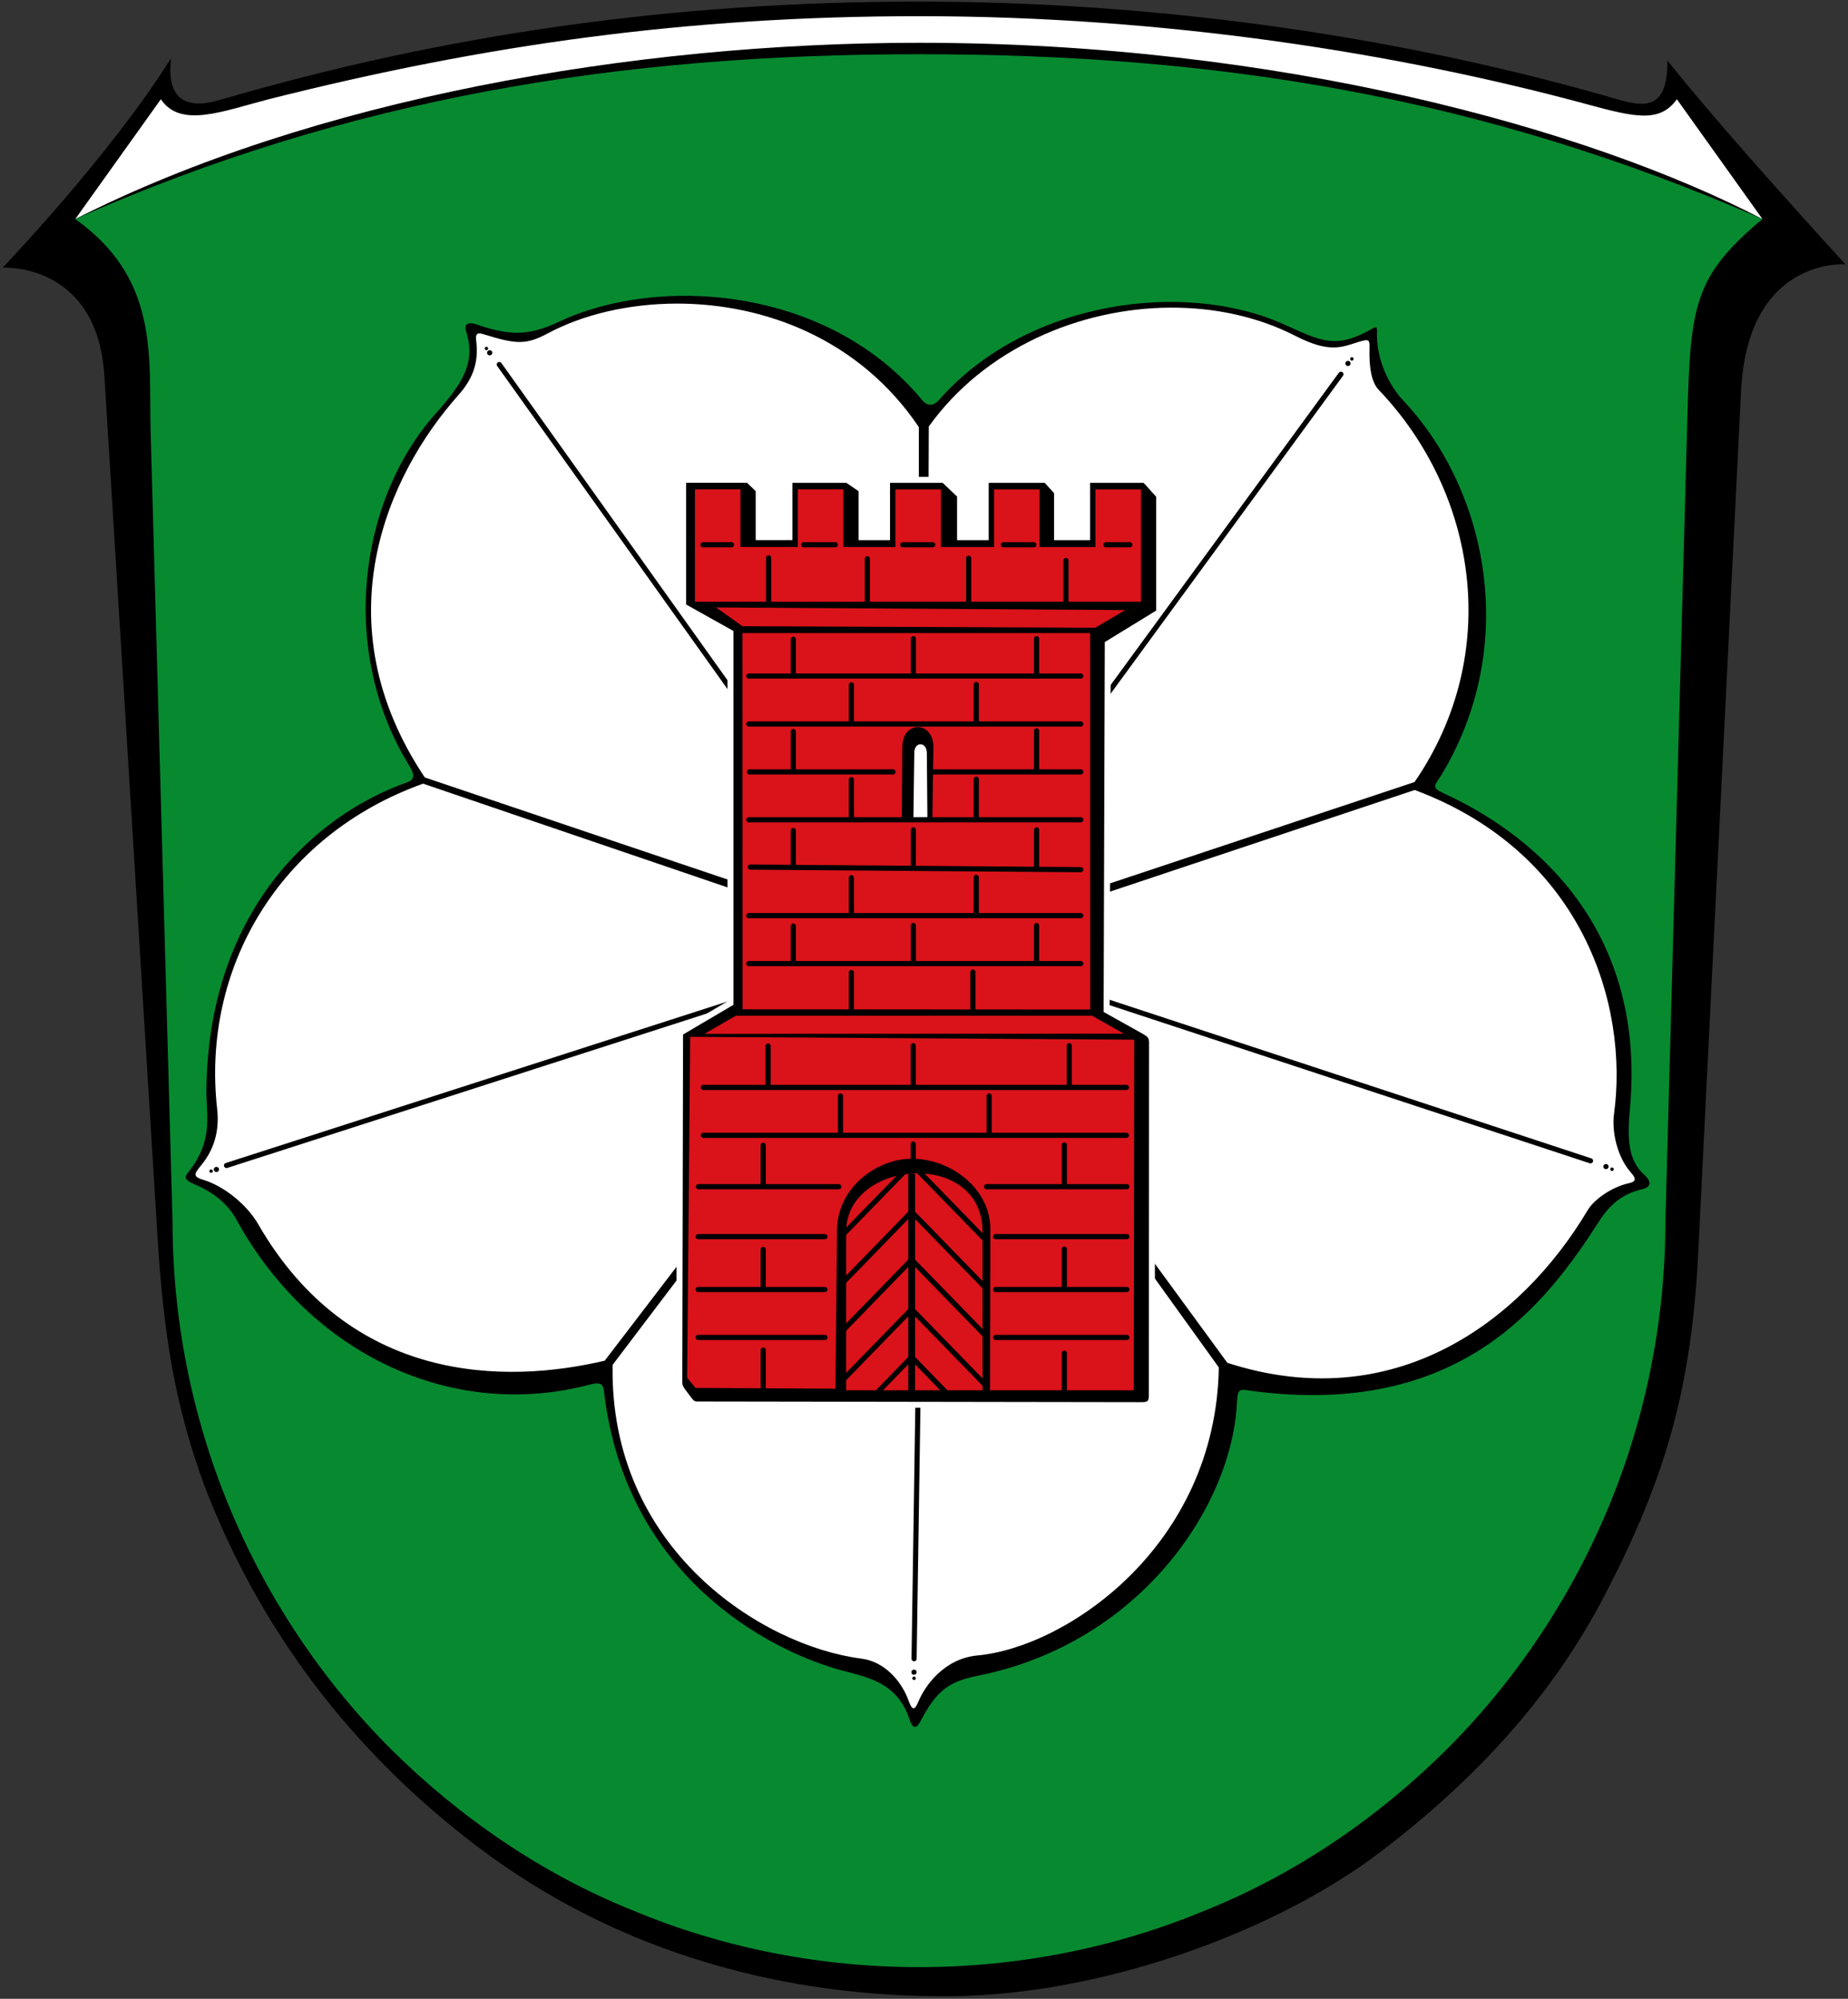 <svg xmlns="http://www.w3.org/2000/svg" viewBox="0 0 1080 1168"><rect x="0" y="0" width="1080" height="1168" fill="#333333" stroke="none"/><path d="M974.5 35.47c26.21 32.62 62.79 73.78 104 119 0 0-57.1-4.47-61 74l-25 503c-3.97 81.4-19.86 133.3-54.19 199.8-30.81 59.7-76 108.7-131.8 151.1-61.52 46.8-162.4 83.23-250 84.11-96.99.97-194.6-24.74-277-87.03-74-56-128.1-127.2-160.5-212.5-17-47-23.42-87-27-145l-30.98-502c-4.13-66.98-59.52-63.51-59.52-63.51s62.99-65.68 98.5-122.5c-3 24.52 9 30.17 28.5 24.47C260.01 19.94 393.01.94 537.01.94c129 0 268 17.21 401 55 18.55 5.27 36.65 13 36.49-20.53z"/><path d="M94 58c11.51 17.09 36 7 63 0C283.9 26 402 9.46 537 9.46c144 0 280 21.54 390.9 51.58C955.16 68.425 970 72 980 58l50 70C928 75 747 25 537 25c-167-.02-355 33-493 103z" fill="#fff"/><path d="m88 251 12.84 462.8c0 57.09 11.32 114.2 33.26 167 21.84 52.69 54.09 101.1 94.56 141.5 40.37 40.07 88.75 73.12 141.4 94.16 52.79 22.04 109.9 33.05 167 33.05s114.2-11.02 167-33.05c52.69-21.03 101.1-54.09 141.4-94.16 40.47-40.47 72.72-88.85 94.56-141.5 21.94-52.79 33.26-109.9 33.26-167l12.47-456c2.1-76.85 1.25-93.85 44.25-129.8-164.2-71.71-318.4-96.32-493-96.32S204.2 57.05 44 128c49 34.95 42.96 79.76 44 123z" fill="#fff" style="fill:#078930;fill-opacity:1"/><g><g transform="translate(1765.105 202.442)"><path d="M-1492.664-8.62c-1.583-4.898 1.734-5.704 5.811-4.309 18.55 6.346 30.093 7.222 48.288-1.43 57.322-27.26 156.942-21.3 212.424 45.767 3.404 4.114 7.05 3.009 9.807-.126 51.043-58.052 143.303-70.56 202.01-44.004 21.577 9.76 30.012 14.463 51.09 2.371 2.674-1.534 2.948-1.088 2.85 1.764-.559 16.213 7.158 31.507 15.29 40.134 49.68 52.707 67.792 143.394 22.586 218.487-3.9 6.477-6.77 7.503 1.35 11.22 46.48 21.271 118.724 73.94 108.591 184.358-1.53 16.68-1.336 29.838 8.531 38.62 4.543 4.044 3.468 7.156-1.343 8.252-10.746 2.448-18.419 8.182-25.289 18.885-31.351 48.843-81.698 114.824-202.47 99.03-6.487-.849-8.683-2.352-9.035 5.951-2.61 61.62-57.171 141.702-151.589 160.452-17.668 3.509-24.406 9.48-33.385 26.567-1.459 2.776-4.056 6.133-6.274-.689-7.324-22.522-25.26-25.007-40.662-29.252-42.173-11.623-124.897-54.977-137.895-161.508-.508-4.167-.54-7.355-8.079-5.35-80.147 21.323-163.344-17.117-206.77-96.146-4.922-8.957-12.674-15.738-24.313-20.722-8.865-3.797-5.147-4.788-.768-11.418 11.18-16.927 7.275-30.202 7.43-43.949 1.186-104.867 63.577-160.7 117.3-179.604 4.537-1.597 4.436-4.592 1.343-9.595-41.71-67.468-29.372-155.82 15.242-205.748 15.598-17.456 23.772-29.925 17.929-48.008z" style="fill:#000;fill-opacity:1;stroke:none;stroke-width:1px;stroke-linecap:butt;stroke-linejoin:miter;stroke-opacity:1"/><path d="M-1369.43-25.034c-28.37.015-55.09 6.46-75.536 17.4-12.56 6.721-18.373 6.467-36.932.684-3.045-.949-5.605-1.666-4.933 3.455 1.808 13.785-2.704 23.308-10.477 32.04-41.274 46.373-80.306 132.395-19.545 223.325l288.738 97.3V47.14c-34.91-51.795-90.739-72.2-141.314-72.174zm288.132 2.365c-53.055.326-108.483 24.024-140.994 69.434l-1.344 302.675 285.22-94.89c51.566-75.039 36.551-169.075-21.03-229.272-4.565-4.771-5.458-14.653-5.323-22.453.118-6.772.573-7.666-7.027-5.267-9.419 2.972-16.517 6.402-36.414-3.79-21.833-11.182-47.178-16.596-73.088-16.437zM-1517.85 255.49c-84.636 30.364-129.522 108.466-120.352 190.053 1.16 10.307-.37 21.856-9.048 32.621-3.585 4.448-6.087 6.769.603 8.717 11.72 3.413 25.506 14.033 32.46 26.082 53.953 93.505 144.645 93.352 202.491 79.723l182.657-238.785zm579.547 3.705-284.843 94.974 175.327 239.765c97.085 31.38 171.43-23.485 210.612-89.23 3.71-6.226 13.94-13.498 24.072-15.735 4.968-1.097 3.818-3.188.767-6.717-7.306-8.452-10.964-22.869-9.453-34.004 8.491-62.54-17.579-152.047-116.482-189.053zm-287.58 96.772-181.2 239.16c-1.96 107.536 87.262 164.249 145.506 171.674 13.097 1.67 23.283 12.734 27.565 24.803 2.383 6.717 3.957 4.317 5.765 0 3.695-8.82 14.822-24.854 34.381-26.67 52.203-4.848 139.293-64.035 141.059-168.315z" style="fill:#fff;fill-opacity:1;stroke:none;stroke-width:1px;stroke-linecap:butt;stroke-linejoin:miter;stroke-opacity:1"/><path d="m-1473.297 10.584 155.086 217.553M-981.443 16.245l-144.647 197.909M-1632.722 478.615l312.438-100.586M-1227.904 568.033l-3.002 198.825M-1146.084 373.666l310.518 102.227" style="fill:none;stroke:#000;stroke-width:3;stroke-linecap:round;stroke-linejoin:miter;stroke-miterlimit:4;stroke-dasharray:none;stroke-opacity:1"/><circle r="1.5" cy="3.724" cx="-1478.921" style="fill:#000;fill-opacity:1;stroke:none;stroke-width:3;stroke-linecap:round;stroke-miterlimit:4;stroke-dasharray:none;stroke-opacity:1"/><circle r="1.5" cy="9.936" cx="-977.333" style="fill:#000;fill-opacity:1;stroke:none;stroke-width:3;stroke-linecap:round;stroke-miterlimit:4;stroke-dasharray:none;stroke-opacity:1"/><circle r="1" cy="7.284" cx="-975.077" style="fill:#000;fill-opacity:1;stroke:none;stroke-width:3;stroke-linecap:round;stroke-miterlimit:4;stroke-dasharray:none;stroke-opacity:1"/><circle r="1" cy="1.221" cx="-1480.828" style="fill:#000;fill-opacity:1;stroke:none;stroke-width:3;stroke-linecap:round;stroke-miterlimit:4;stroke-dasharray:none;stroke-opacity:1"/><circle r="1" cy="481.919" cx="-1641.739" style="fill:#000;fill-opacity:1;stroke:none;stroke-width:3;stroke-linecap:round;stroke-miterlimit:4;stroke-dasharray:none;stroke-opacity:1"/><circle r="1.5" cy="480.936" cx="-1638.63" style="fill:#000;fill-opacity:1;stroke:none;stroke-width:3;stroke-linecap:round;stroke-miterlimit:4;stroke-dasharray:none;stroke-opacity:1"/><circle r="1" cy="778.286" cx="-1230.928" style="fill:#000;fill-opacity:1;stroke:none;stroke-width:3;stroke-linecap:round;stroke-miterlimit:4;stroke-dasharray:none;stroke-opacity:1"/><circle r="1.5" cy="774.721" cx="-1230.957" style="fill:#000;fill-opacity:1;stroke:none;stroke-width:3;stroke-linecap:round;stroke-miterlimit:4;stroke-dasharray:none;stroke-opacity:1"/><circle r="1" cy="480.812" cx="-823.016" style="fill:#000;fill-opacity:1;stroke:none;stroke-width:3;stroke-linecap:round;stroke-miterlimit:4;stroke-dasharray:none;stroke-opacity:1"/><circle r="1.5" cy="479.257" cx="-826.546" style="fill:#000;fill-opacity:1;stroke:none;stroke-width:3;stroke-linecap:round;stroke-miterlimit:4;stroke-dasharray:none;stroke-opacity:1"/></g><path style="fill:#fff;fill-opacity:1;stroke:none;stroke-width:3.5;stroke-linecap:round;stroke-miterlimit:4;stroke-dasharray:none;stroke-opacity:1" d="M523.755 424.431h24.967v56.446h-24.967z"/><path style="fill:#000;fill-opacity:1;stroke:#fff;stroke-width:7;stroke-linecap:butt;stroke-linejoin:miter;stroke-opacity:1;stroke-miterlimit:4;stroke-dasharray:none" d="M400.987 282.111v71.137l27.672 15.479v218.437l-29.463 17.365-.451 202.201c-.055 2.908.094 3.118 3.502 7.668 3.407 4.551 3.396 4.556 5.62 4.559l259.176.394c3.621.01 4.364-.502 4.366-4.029l.11-205.764c.03-3.032-.721-3.578-3.099-5.109l-23.441-13.096.68-216.15 30.04-18.418V290.3l-7.329-8.133h-31.312v33.483h-21.06v-27.483l-5.422-6h-32.77v33.483h-18.48v-25.483l-8.414-8h-30.769v33.483h-18.381v-28.614l-7.069-4.869-31.585-.028v33.483H441.64v-28.614l-5.068-4.896zM534.33 439.724c.089-6.47 7.275-6.413 7.333.268l.32 37.715-8.174.049z"/><path d="M400.987 282.111v71.137l27.672 15.479v218.437l-29.463 17.365-.451 202.201c-.055 2.908.094 3.118 3.502 7.668 3.407 4.551 3.396 4.556 5.62 4.559l259.176.394c3.621.01 4.364-.502 4.366-4.029l.11-205.764c.03-3.032-.721-3.578-3.099-5.109l-23.441-13.096.68-216.15 30.04-18.418V290.3l-7.329-8.133h-31.312v33.483h-21.06v-27.483l-5.422-6h-32.77v33.483h-18.48v-25.483l-8.414-8h-30.769v33.483h-18.381v-28.614l-7.069-4.869-31.585-.028v33.483H441.64v-28.614l-5.068-4.896zM534.33 439.724c.089-6.47 7.275-6.413 7.333.268l.32 37.715-8.174.049z" style="fill:#000;fill-opacity:1;stroke:none;stroke-width:1px;stroke-linecap:butt;stroke-linejoin:miter;stroke-opacity:1"/><path d="m433.894 369.933.067 219.873 203.155.112-.03-219.978zm93.418 66.482c.104-15.563 18.408-15.418 18.177.587l-.612 42.375-17.853.012z" style="fill:#da121a;fill-opacity:1;stroke:none"/><path d="M437.607 535.06h194M437.607 563.06h194M438.524 506.686l193.083 1.511M437.607 479.06h194" style="fill:none;stroke:#000;stroke-width:3;stroke-linecap:round;stroke-linejoin:miter;stroke-miterlimit:4;stroke-dasharray:none;stroke-opacity:1"/><path d="M544.789 451.06h86.818" style="fill:none;stroke:#000;stroke-width:3;stroke-linecap:round;stroke-linejoin:miter;stroke-miterlimit:4;stroke-dasharray:none;stroke-opacity:1"/><path d="M437.607 423.06h194M437.607 395.06h194M437.952 451.06h83.903" style="fill:none;stroke:#000;stroke-width:3;stroke-linecap:round;stroke-linejoin:miter;stroke-miterlimit:4;stroke-dasharray:none;stroke-opacity:1"/><path d="M406.126 351.607v-65.64h26.602v33.64l33.518.028v-33.64h26.603v33.64l30.433.028v-33.64h26.602v33.64l31.061-.001v-33.64h26.603v33.64h32.649v-33.64h26.602v65.585zM418.479 354.966l15.415 10.967 206.165.894L657.63 356.5z" style="fill:#da121a;fill-opacity:1;stroke:none;stroke-width:1px;stroke-linecap:butt;stroke-linejoin:miter;stroke-opacity:1"/><path d="M506.872 326.53v26.226M449.198 325.935v26.225M566.1 326.198v27.015M622.963 327.526v26.225M660.288 318.324h-13.93" style="fill:none;stroke:#000;stroke-width:3;stroke-linecap:round;stroke-linejoin:miter;stroke-miterlimit:4;stroke-dasharray:none;stroke-opacity:1"/><path d="M604.23 318.324h-17.852" style="fill:none;stroke:#000;stroke-width:3;stroke-linecap:round;stroke-linejoin:miter;stroke-miterlimit:4;stroke-dasharray:none;stroke-opacity:1"/><path d="M545.127 318.323h-17.558" style="fill:none;stroke:#000;stroke-width:3;stroke-linecap:round;stroke-linejoin:miter;stroke-miterlimit:4;stroke-dasharray:none;stroke-opacity:1"/><path d="M488.156 318.323h-18.464" style="fill:none;stroke:#000;stroke-width:3;stroke-linecap:round;stroke-linejoin:miter;stroke-miterlimit:4;stroke-dasharray:none;stroke-opacity:1"/><path d="M427.525 318.323h-16.672" style="fill:none;stroke:#000;stroke-width:3;stroke-linecap:round;stroke-linejoin:miter;stroke-miterlimit:4;stroke-dasharray:none;stroke-opacity:1"/><path d="m411.716 604.137 18.294-10.583 208.257-.02 18.53 10.518z" style="fill:#da121a;fill-opacity:1;stroke:none;stroke-width:1px;stroke-linecap:butt;stroke-linejoin:miter;stroke-opacity:1"/><path d="M568.555 568.02v22.36M497.555 568.24v21.345M605.782 540.835v21.881M533.782 540.835v21.881M463.607 541.18v21.88M605.782 484.954v21.27M533.782 484.954l-.068 21.406M463.607 485.298v21.497M605.782 427.072v23.882M463.607 427.417v21.88M605.782 373.191v21.882M533.782 373.191v21.882M463.607 373.535v21.402M570.555 512.675v22.359M497.555 512.894v21.345M570.555 455.33v22.358M497.555 455.548v23.346M570.555 399.984v22.359M497.555 400.203v21.345" style="fill:none;stroke:#000;stroke-width:3;stroke-linecap:round;stroke-linejoin:miter;stroke-miterlimit:4;stroke-dasharray:none;stroke-opacity:1"/><path d="m403.354 605.875-1.777 199.202 4.876 5.97 81.795.451.927-92.969c.244-24.552 23.548-41.986 44.803-41.41 22.894.62 44.85 18.161 44.802 41.14l-.196 94.166h84l.271-204.888z" style="fill:#da121a;fill-opacity:1;stroke:none;stroke-width:1px;stroke-linecap:butt;stroke-linejoin:miter;stroke-opacity:1"/><path d="M408.033 753.537h74.086M408.033 781.537h74.086M408.033 722.637h74.086" style="fill:none;stroke:#000;stroke-width:3;stroke-linecap:round;stroke-linejoin:miter;stroke-miterlimit:4;stroke-dasharray:none;stroke-opacity:1"/><path d="M408.196 693.437h82.012M581.852 781.537h76.72M581.852 753.537h76.72M581.852 722.637h76.72M576.56 693.437h82.012M411.064 663.437H658.31M411.064 635.437H658.31" style="fill:none;stroke:#000;stroke-width:3;stroke-linecap:round;stroke-linejoin:miter;stroke-miterlimit:4;stroke-dasharray:none;stroke-opacity:1"/><path d="M446.026 730.096v22.844M446.026 788.94v22.844M446.026 669.251v22.845M622.019 729.91v22.844M622.019 790.754v22.844M622.019 669.065v22.844M491.178 640.428v22.844M578.078 640.428v22.844M448.894 611.252v22.844M624.887 611.065v22.844M533.69 611.065v22.845M533.69 668.51v11.708" style="fill:none;stroke:#000;stroke-width:3;stroke-linecap:round;stroke-linejoin:miter;stroke-miterlimit:4;stroke-dasharray:none;stroke-opacity:1"/><path d="M494.49 719.822v92.604h79.75v-92.604c0-48.54-79.75-42.485-79.75 0z" style="fill:#da121a;fill-opacity:1;stroke:none;stroke-width:3;stroke-linecap:round;stroke-miterlimit:4;stroke-dasharray:none;stroke-opacity:1"/><path d="M532.79 687.872v125.025" style="fill:none;stroke:#000;stroke-width:4;stroke-linecap:square;stroke-linejoin:miter;stroke-miterlimit:4;stroke-dasharray:none;stroke-opacity:1"/><path d="m531.22 737.77-37.444 38.476M531.22 766.671l-37.444 38.475M531.22 794.671l-19.598 20.188M531.22 709.77l-37.444 38.476M531.22 681.77l-37.444 38.476M534.36 737.77l40.957 42.074M534.36 766.671l41.38 42.507M534.36 794.671l19.6 20.188M534.36 709.77l40.973 42.09M534.36 681.77l40.837 41.952" style="fill:none;stroke:#000;stroke-width:3;stroke-linecap:square;stroke-linejoin:miter;stroke-miterlimit:4;stroke-dasharray:none;stroke-opacity:1"/></g></svg>